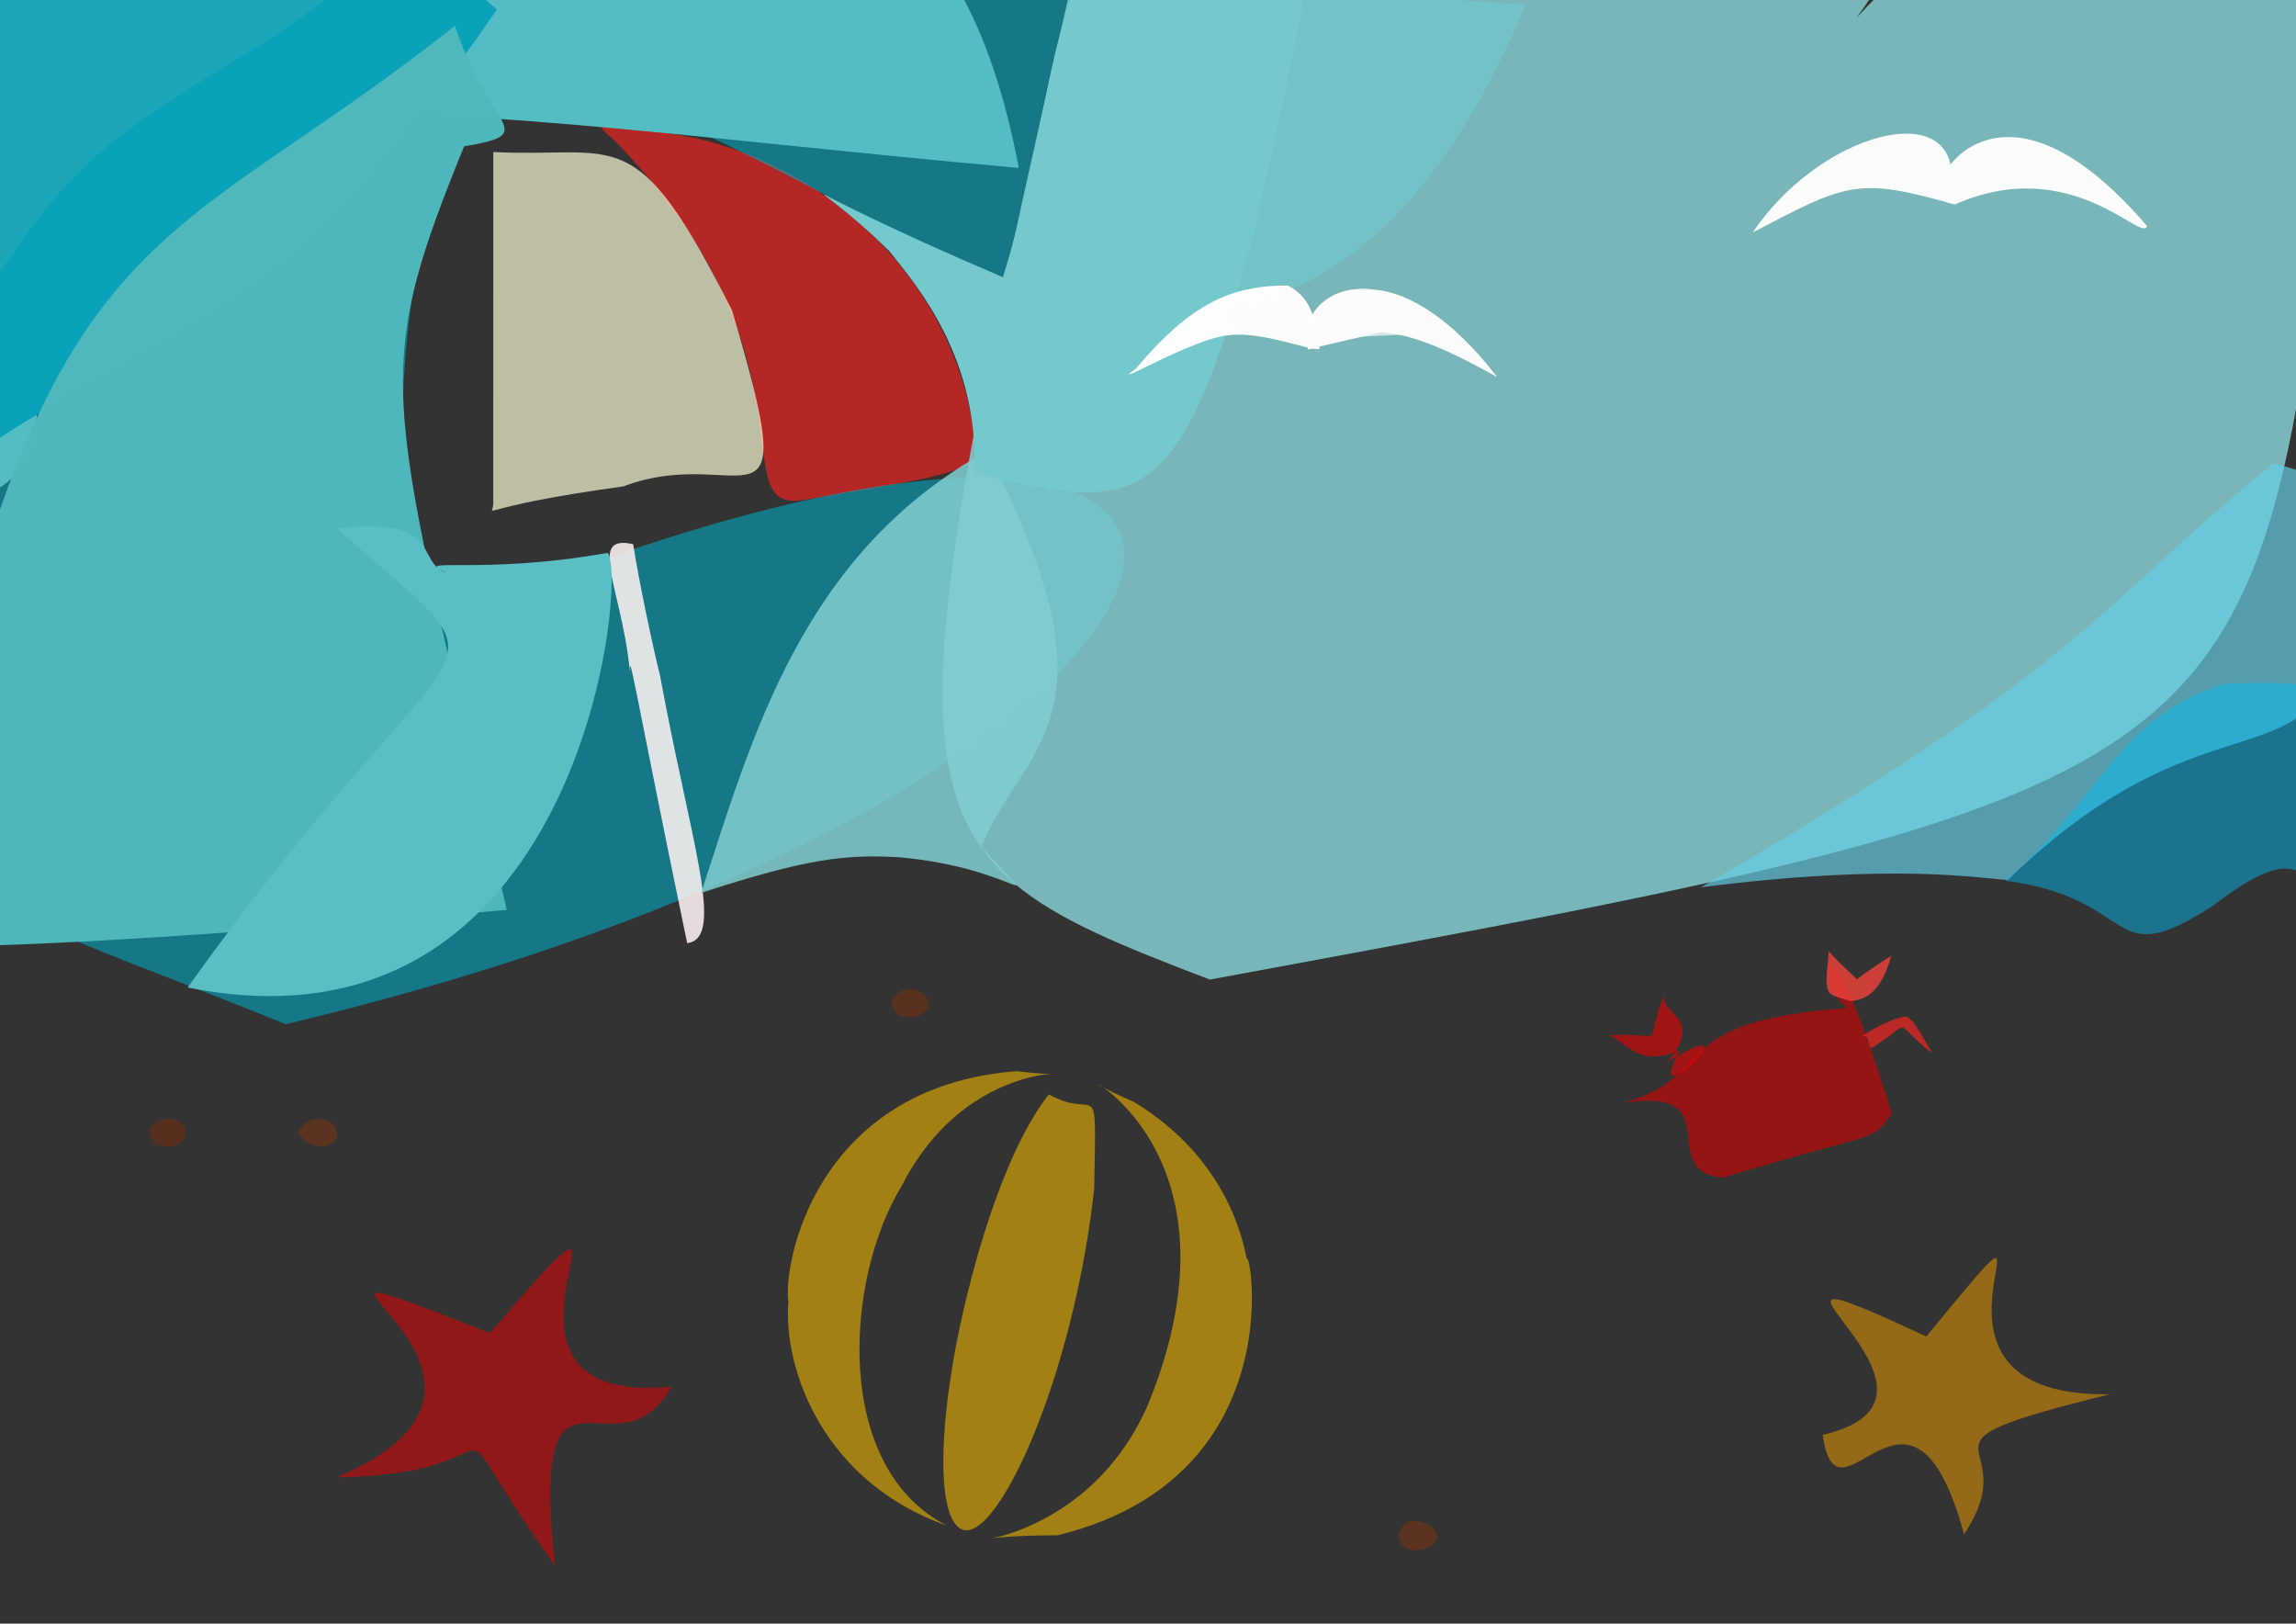<?xml version="1.0" ?>
<svg xmlns="http://www.w3.org/2000/svg" version="1.1" width="512" height="362">
  <rect width="100%" height="100%" fill="#333333" stroke="none"/>
  <defs/>
  <g>
    <path d="M 217.467 98.673 C 213.886 102.772 228.871 103.713 178.983 111.503 C 160.997 114.322 183.577 79.891 137.979 32.294 C 134.455 28.321 126.273 25.382 155.525 30.882 C 190.1 39.173 214.117 67.448 217.467 98.673" stroke-width="0.0" fill="rgb(228, 36, 33)" opacity="0.723" stroke="rgb(101, 132, 198)" stroke-opacity="0.763" stroke-linecap="round" stroke-linejoin="round"/>
    <path d="M 278.765 287.357 C 273.788 259.309 297.18 327.356 235.794 342.312 C 199.242 342.383 240.017 350.023 256.051 313.065 C 282.702 247.502 224.459 233.441 252.832 245.671 C 273.307 258.099 278.42 276.722 278.765 287.357" stroke-width="0.0" fill="rgb(237, 180, 0)" opacity="0.599" stroke="rgb(135, 222, 94)" stroke-opacity="0.304" stroke-linecap="round" stroke-linejoin="round"/>
    <path d="M 163.227 69.184 C 179.561 123.914 165.73 98.362 139.007 108.446 C 104.476 113.2 110.092 115.737 109.999 112.183 C 110.001 31.325 110.003 33.327 110.009 33.895 C 138.251 35.322 141.533 26.229 163.227 69.184" stroke-width="0.0" fill="rgb(255, 255, 217)" opacity="0.682" stroke="rgb(48, 112, 79)" stroke-opacity="0.828" stroke-linecap="round" stroke-linejoin="round"/>
    <path d="M 90.483 141.906 C 317.684 44.659 298.237 172.658 63.722 228.346 C -43.103 184.986 -20.306 213.529 -13.922 6.542 C -12.818 -13.871 -5.941 -24.55 340.185 1.12 C 252.609 209.355 74.073 -151.832 90.483 141.906" stroke-width="0.0" fill="rgb(0, 168, 195)" opacity="0.576" stroke="rgb(24, 92, 206)" stroke-opacity="0.913" stroke-linecap="round" stroke-linejoin="round"/>
    <path d="M 244 265.023 C 240.62 295.954 230.304 325.164 221.643 336.573 C 212.129 349.165 207.532 335.001 212.205 305.712 C 214.409 291.217 222.151 258.954 233.884 244.003 C 244.974 250.26 244.453 238.169 244 265.023" stroke-width="0.0" fill="rgb(236, 180, 0)" opacity="0.602" stroke="rgb(128, 228, 193)" stroke-opacity="0.478" stroke-linecap="round" stroke-linejoin="round"/>
    <path d="M 421.871 248.261 C 417.173 254.943 419.777 251.755 384.275 262.555 C 368.825 261.387 386.064 241.996 361.776 245.952 C 383.902 239.817 370.147 227.854 411.967 224.707 C 404.89 220.429 405.806 196.1 421.871 248.261" stroke-width="0.0" fill="rgb(210, 0, 0)" opacity="0.612" stroke="rgb(196, 79, 125)" stroke-opacity="0.538" stroke-linecap="round" stroke-linejoin="round"/>
    <path d="M 201.08 264.4 C 188.369 285.14 185.636 327.283 211.257 340.192 C 183.659 330.512 174.592 305.302 175.813 290.227 C 174.539 282.052 181.764 242.313 226.68 238.826 C 249.998 241.682 217.833 231.657 201.08 264.4" stroke-width="0.0" fill="rgb(237, 180, 0)" opacity="0.599" stroke="rgb(195, 235, 233)" stroke-opacity="0.061" stroke-linecap="round" stroke-linejoin="round"/>
    <path d="M 522.918 8.96 C 502.773 174.328 513.362 173.564 269.792 218.4 C 191.952 188.711 195.328 185.607 251.196 -56.686 C 448.916 -34.404 438.514 -23.521 398.41 22.764 C 446.917 -41.645 483.039 -37.088 522.918 8.96" stroke-width="0.0" fill="rgb(136, 211, 215)" opacity="0.82" stroke="rgb(179, 32, 122)" stroke-opacity="0.682" stroke-linecap="round" stroke-linejoin="round"/>
    <path d="M 524.37 135.662 C 516.984 178.845 494.753 150.626 447.72 196.209 C 441.329 195.819 422.302 192.355 379.353 197.821 C 465.892 147.426 467.243 135.679 506.879 103.366 C 523.08 106.744 523.557 113.725 524.37 135.662" stroke-width="0.0" fill="rgb(101, 209, 230)" opacity="0.672" stroke="rgb(9, 18, 217)" stroke-opacity="0.989" stroke-linecap="round" stroke-linejoin="round"/>
    <path d="M 227.191 37.442 C 75.615 23.877 -1.752 2.739 8.593 97.356 C 7.141 103.576 -0.428 112.103 -11.506 112.176 C 20.672 46.657 32.323 49.097 71.951 24.421 C 104.24 -8.336 203.959 -85.445 227.191 37.442" stroke-width="0.0" fill="rgb(85, 189, 196)" opacity="0.994" stroke="rgb(77, 24, 129)" stroke-opacity="0.323" stroke-linecap="round" stroke-linejoin="round"/>
    <path d="M 149.773 309.183 C 137.243 331.186 118.079 295.616 123.756 349.12 C 94.152 307.573 120.551 328.688 75.027 329.389 C 130.589 306.088 43.917 271.782 109.269 297.191 C 152.434 247.171 98.253 314.178 149.773 309.183" stroke-width="0.0" fill="rgb(229, 0, 0)" opacity="0.526" stroke="rgb(6, 105, 64)" stroke-opacity="0.525" stroke-linecap="round" stroke-linejoin="round"/>
    <path d="M 521.986 196.767 C 511.797 199.462 515.151 185.336 493.765 201.74 C 469.532 217.547 477.582 200.303 447.207 196.376 C 469.444 177.257 471.641 160.341 496.018 152.484 C 528.603 151.202 525.182 154.326 521.986 196.767" stroke-width="0.0" fill="rgb(0, 190, 249)" opacity="0.462" stroke="rgb(50, 127, 209)" stroke-opacity="0.576" stroke-linecap="round" stroke-linejoin="round"/>
    <path d="M 88.064 -3.698 C 43.812 52.097 43.263 59.395 -3.02 78.406 C -11.099 71.06 -12.006 67.279 -12.256 -4.773 C -13.241 -9.518 -13.623 -12.15 73.345 -12.813 C 75.868 -7.919 83.896 -10.446 88.064 -3.698" stroke-width="0.0" fill="rgb(28, 168, 184)" opacity="0.987" stroke="rgb(238, 246, 241)" stroke-opacity="0.387" stroke-linecap="round" stroke-linejoin="round"/>
    <path d="M 110.821 2.119 C 60.397 75.059 47.62 65.802 -5.406 101.111 C -10.434 97.873 -11.641 93.679 -10.045 76.088 C 16.253 34.943 19.08 33.874 62.078 7.506 C 80.974 -6.106 91.842 -15.292 110.821 2.119" stroke-width="0.0" fill="rgb(10, 162, 185)" opacity="1.0" stroke="rgb(247, 186, 180)" stroke-opacity="0.354" stroke-linecap="round" stroke-linejoin="round"/>
    <path d="M 103.497 32.633 C 81.752 86.007 86.799 87.194 113.003 202.878 C -101.186 221.576 -51.723 206.39 -16.471 174.15 C 11.495 46.881 36.619 57.134 101.439 5.766 C 109.251 29.064 120.803 29.645 103.497 32.633" stroke-width="0.0" fill="rgb(79, 184, 188)" opacity="0.993" stroke="rgb(102, 36, 46)" stroke-opacity="0.338" stroke-linecap="round" stroke-linejoin="round"/>
    <path d="M 478.783 50.383 C 477.808 54.374 461.878 34.097 435.903 45.598 C 414.086 39.398 411.903 40.852 390.877 51.805 C 404.946 30.913 432.416 22.63 435.011 36.983 C 431.579 41.7 445.951 12.264 478.783 50.383" stroke-width="0.0" fill="rgb(254, 254, 254)" opacity="0.97" stroke="rgb(228, 87, 38)" stroke-opacity="0.283" stroke-linecap="round" stroke-linejoin="round"/>
    <path d="M 371.768 236.841 C 393.073 223.582 365.159 251.186 374.664 234.11 C 365.443 238.043 363.291 232.868 358.919 230.805 C 372.819 230.175 365.953 234.475 371.316 221.157 C 369.065 226.154 380.748 226.36 371.768 236.841" stroke-width="0.0" fill="rgb(232, 0, 0)" opacity="0.605" stroke="rgb(79, 22, 51)" stroke-opacity="0.667" stroke-linecap="round" stroke-linejoin="round"/>
    <path d="M 147.209 150.74 C 153.958 187.507 161.866 209.306 153.233 210.281 C 140.72 149.945 139.81 140.863 140.727 153.313 C 139.753 132.877 130.127 118.751 141.2 121.343 C 142.432 129.486 145.758 144.995 147.209 150.74" stroke-width="0.0" fill="rgb(255, 243, 242)" opacity="0.865" stroke="rgb(179, 36, 163)" stroke-opacity="0.236" stroke-linecap="round" stroke-linejoin="round"/>
    <path d="M 470.486 310.859 C 420.94 323.115 452.683 319.942 437.978 342.089 C 426.076 298.331 409.775 343.439 406.457 319.923 C 444.27 311.169 376.398 273.102 429.548 297.985 C 467.688 251.837 417.492 311.71 470.486 310.859" stroke-width="0.0" fill="rgb(223, 147, 2)" opacity="0.567" stroke="rgb(4, 67, 135)" stroke-opacity="0.459" stroke-linecap="round" stroke-linejoin="round"/>
    <path d="M 218.888 188.824 C 233.479 205.185 227.599 193.54 200.481 191.132 C 188.348 190.448 179.833 191.435 156.36 199.071 C 167.734 164.225 178.862 123.368 220.11 100.563 C 251.514 160.965 227.52 166.398 218.888 188.824" stroke-width="0.0" fill="rgb(127, 205, 207)" opacity="0.863" stroke="rgb(28, 121, 114)" stroke-opacity="0.786" stroke-linecap="round" stroke-linejoin="round"/>
    <path d="M 206.865 223.235 C 207.89 223.898 206.044 227.436 202.008 226.696 C 199.762 226.845 199.091 224.704 198.838 223.581 C 198.936 222.361 199.922 220.87 198.827 223.879 C 199.865 218.831 206.544 220.353 206.865 223.235" stroke-width="0.0" fill="rgb(97, 50, 28)" opacity="0.838" stroke="rgb(92, 53, 214)" stroke-opacity="0.163" stroke-linecap="round" stroke-linejoin="round"/>
    <path d="M 75.127 252.209 C 75.866 255.825 70.01 256.912 67.543 253.772 C 70.024 256.973 67.587 253.77 66.504 252.709 C 67.48 249.995 67.186 249.541 67.241 252.652 C 66.769 249.121 73.704 247.905 75.127 252.209" stroke-width="0.0" fill="rgb(99, 51, 29)" opacity="0.849" stroke="rgb(253, 14, 229)" stroke-opacity="0.83" stroke-linecap="round" stroke-linejoin="round"/>
    <path d="M 135.528 123.262 C 140.074 129.205 129.233 237.731 41.85 220.169 C 105.335 131.38 117.298 155.519 75.128 117.825 C 99.068 114.973 92.485 125.374 99.61 127.762 C 91.295 123.944 106.811 128.368 135.528 123.262" stroke-width="0.0" fill="rgb(89, 191, 196)" opacity="1.0" stroke="rgb(190, 164, 67)" stroke-opacity="0.295" stroke-linecap="round" stroke-linejoin="round"/>
    <path d="M 319.976 341.353 C 322.234 344.04 316.244 347.48 312.698 344.495 C 311.288 342.116 311.921 339.657 315.844 339.026 C 313.259 340.991 314.99 337.721 312.543 339.943 C 314.073 338.167 319.237 339.524 319.976 341.353" stroke-width="0.0" fill="rgb(99, 52, 30)" opacity="0.854" stroke="rgb(157, 23, 35)" stroke-opacity="0.347" stroke-linecap="round" stroke-linejoin="round"/>
    <path d="M 41.16 252.796 C 42.143 253.522 38.694 257.985 33.599 254.094 C 35.593 256.7 35.671 255.184 34.402 254.472 C 31.08 251.802 36.01 248.936 37.748 249.583 C 38.202 248.937 42.341 250.792 41.16 252.796" stroke-width="0.0" fill="rgb(96, 47, 25)" opacity="0.839" stroke="rgb(51, 79, 107)" stroke-opacity="0.721" stroke-linecap="round" stroke-linejoin="round"/>
    <path d="M 291.005 -1.611 C 267.216 120.097 258.924 114.743 217.311 105.529 C 218.322 79.957 204.581 63.791 198.386 56.095 C 179.942 37.58 170.255 39.137 223.652 61.794 C 240.998 6.216 229.235 -37.368 291.005 -1.611" stroke-width="0.0" fill="rgb(116, 201, 204)" opacity="1.0" stroke="rgb(214, 250, 221)" stroke-opacity="0.651" stroke-linecap="round" stroke-linejoin="round"/>
    <path d="M 430.919 234.892 C 421.448 227.464 426.936 227.626 418.597 232.833 C 415.538 235.653 417.893 229.593 414.712 231.3 C 419.997 227.732 426.932 225.462 421.68 228.034 C 425.609 226.366 424.839 224.22 430.919 234.892" stroke-width="0.0" fill="rgb(237, 38, 34)" opacity="0.727" stroke="rgb(148, 217, 98)" stroke-opacity="0.101" stroke-linecap="round" stroke-linejoin="round"/>
    <path d="M 421.785 213.078 C 420.56 217.116 418.563 222.908 412.596 223.213 C 407.142 221.187 406.66 223.098 407.837 212.129 C 411.082 215.745 413.743 217.838 414.221 218.458 C 413.033 218.854 418.781 214.924 421.785 213.078" stroke-width="0.0" fill="rgb(236, 66, 59)" opacity="0.827" stroke="rgb(42, 116, 34)" stroke-opacity="0.356" stroke-linecap="round" stroke-linejoin="round"/>
    <path d="M 293.988 77.017 C 296.488 80.062 282.643 73.662 274.284 74.728 C 266.413 75.096 246.144 87.363 253.256 82.229 C 265.335 67.886 274.419 63.574 287.222 63.665 C 289.682 65.016 293.49 67.631 293.988 77.017" stroke-width="0.0" fill="rgb(255, 254, 254)" opacity="0.975" stroke="rgb(254, 36, 245)" stroke-opacity="0.826" stroke-linecap="round" stroke-linejoin="round"/>
    <path d="M 333.854 84.062 C 323.529 78.32 311.232 72.174 303.444 74.734 C 317.691 72.114 296.344 76.61 291.677 77.93 C 289.418 67.079 300.595 63.689 303.531 64.705 C 310.271 63.63 321.714 68.242 333.854 84.062" stroke-width="0.0" fill="rgb(254, 253, 253)" opacity="0.974" stroke="rgb(30, 233, 219)" stroke-opacity="0.819" stroke-linecap="round" stroke-linejoin="round"/>
    <path d="M 316.732 71.659 C 327.649 75.812 314.033 73.46 289.31 76.279 C 284.558 71.449 284.766 71.709 288.251 75.345 C 299.797 62.432 302.671 63.99 297.564 69.852 C 296.268 65.443 305.778 59.197 316.732 71.659" stroke-width="0.0" fill="rgb(253, 253, 253)" opacity="0.696" stroke="rgb(50, 113, 200)" stroke-opacity="0.002" stroke-linecap="round" stroke-linejoin="round"/>
  </g>
</svg>
